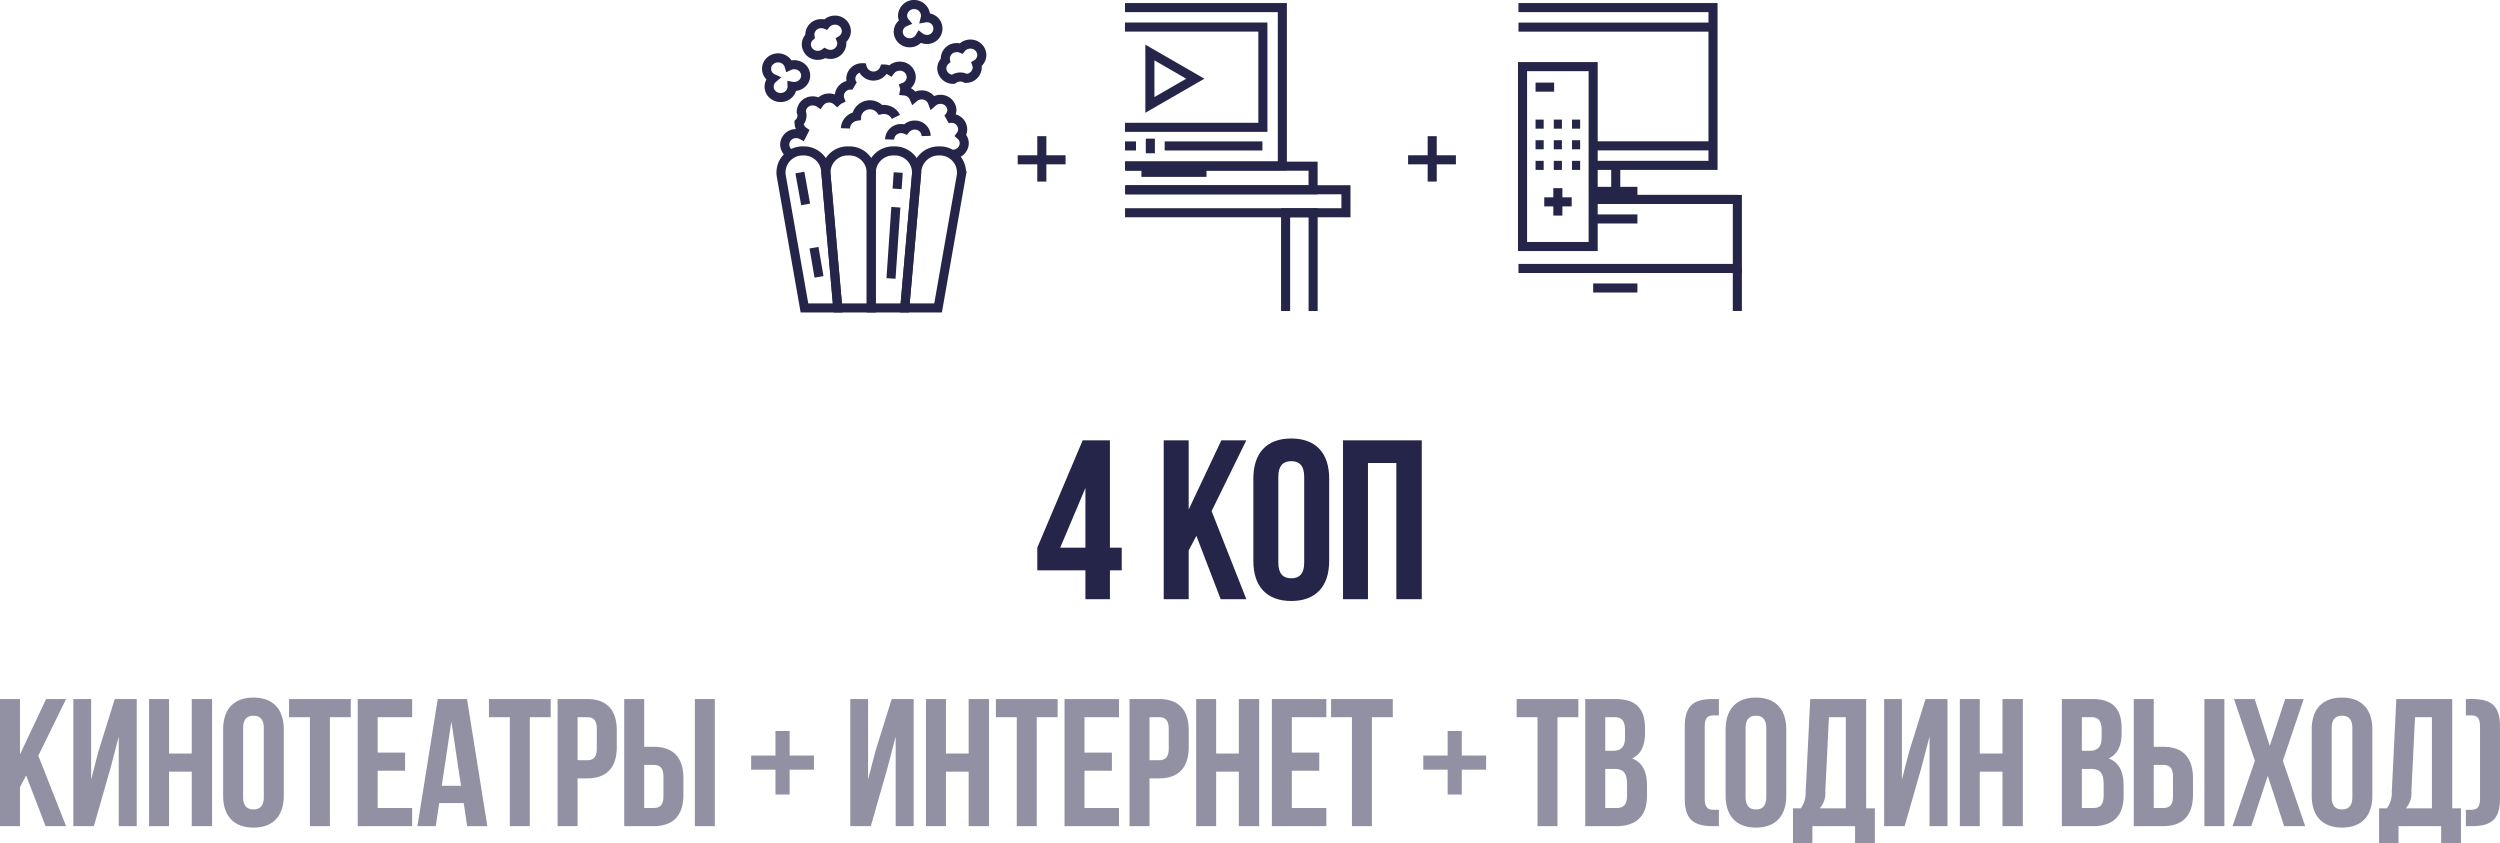 <svg xmlns="http://www.w3.org/2000/svg" width="275.38" height="92.88" viewBox="0 0 275.38 92.88"><g transform="translate(-469.24 -486)"><g transform="translate(7 -50)"><g transform="translate(546.678 536.5)"><path d="M1027.739,189.986l2.557-14.568a2.383,2.383,0,0,0-2.434-2.725h0a2.42,2.42,0,0,0-2.459,2.146l-1.333,15.148Z" transform="translate(-1008.846 -156.569)" fill="none" stroke="#242549" stroke-miterlimit="10" stroke-width="1"/><path d="M1017.794,189.986V175.034a2.406,2.406,0,0,0-2.467-2.341h-.062a2.394,2.394,0,0,0-2.46,2.536l1.3,14.758Z" transform="translate(-1006.262 -156.569)" fill="none" stroke="#242549" stroke-miterlimit="10" stroke-width="1"/><path d="M1021.811,172.693h-.062a2.407,2.407,0,0,0-2.468,2.341v14.953h3.69l1.3-14.758A2.4,2.4,0,0,0,1021.811,172.693Z" transform="translate(-1007.749 -156.569)" fill="none" stroke="#242549" stroke-miterlimit="10" stroke-width="1"/><path d="M1008.839,172.693h0a2.383,2.383,0,0,0-2.434,2.725l2.557,14.568h3.669l-1.333-15.148A2.42,2.42,0,0,0,1008.839,172.693Z" transform="translate(-1004.789 -156.569)" fill="none" stroke="#242549" stroke-miterlimit="10" stroke-width="1"/><line x1="0.634" y1="3.509" transform="translate(3.67 18.507)" fill="none" stroke="#242549" stroke-miterlimit="10" stroke-width="1"/><line x1="0.551" y1="3.217" transform="translate(5.226 26.783)" fill="none" stroke="#242549" stroke-miterlimit="10" stroke-width="1"/><line y1="1.797" x2="0.123" transform="translate(14.38 18.507)" fill="none" stroke="#242549" stroke-miterlimit="10" stroke-width="1"/><line y1="7.847" x2="0.535" transform="translate(13.707 22.328)" fill="none" stroke="#242549" stroke-miterlimit="10" stroke-width="1"/><path d="M1026.307,153.219a1.317,1.317,0,0,0-.192.019,1.129,1.129,0,0,0,.033-.262,1.269,1.269,0,0,0-2.535,0,1.153,1.153,0,0,0,.258.72,1.2,1.2,0,0,0-.735,1.088,1.236,1.236,0,0,0,1.268,1.2,1.272,1.272,0,0,0,1.11-.634,1.3,1.3,0,0,0,.795.272,1.2,1.2,0,1,0,0-2.4Z" transform="translate(-1008.632 -151.773)" fill="none" stroke="#242549" stroke-miterlimit="10" stroke-width="1"/><path d="M1004.854,161.575a1.355,1.355,0,0,0,.168.091,1.243,1.243,0,0,0-.187.2,1.164,1.164,0,0,0,.3,1.676,1.312,1.312,0,0,0,1.767-.286,1.152,1.152,0,0,0,.228-.729,1.3,1.3,0,0,0,1.263-.485,1.164,1.164,0,0,0-.3-1.676,1.32,1.32,0,0,0-1.292-.091,1.189,1.189,0,0,0-.482-.658,1.312,1.312,0,0,0-1.767.287A1.163,1.163,0,0,0,1004.854,161.575Z" transform="translate(-1004.319 -153.52)" fill="none" stroke="#242549" stroke-miterlimit="10" stroke-width="1"/><path d="M1033.773,158.625a1.236,1.236,0,0,0-1.268-1.2,1.285,1.285,0,0,0-1.006.479,1.315,1.315,0,0,0-.483-.092,1.236,1.236,0,0,0-1.267,1.2,1.131,1.131,0,0,0,.022.213,1.169,1.169,0,0,0-.408.879,1.236,1.236,0,0,0,1.268,1.2A1.288,1.288,0,0,1,1032,161.2a1.236,1.236,0,0,0,1.267-1.2,1.128,1.128,0,0,0-.067-.368A1.186,1.186,0,0,0,1033.773,158.625Z" transform="translate(-1010.06 -153.068)" fill="none" stroke="#242549" stroke-miterlimit="10" stroke-width="1"/><path d="M1025.931,170.2a1.236,1.236,0,0,0-1.267-1.2,1.285,1.285,0,0,0-1.006.479,1.321,1.321,0,0,0-.483-.092,1.237,1.237,0,0,0-1.268,1.2" transform="translate(-1008.351 -155.723)" fill="none" stroke="#242549" stroke-miterlimit="10" stroke-width="1"/><path d="M1021.148,167.434a1.442,1.442,0,0,0-.744-.7,1.538,1.538,0,0,0-.95-.076,1.444,1.444,0,0,0-.563-.428,1.509,1.509,0,0,0-1.95.709,1.337,1.337,0,0,0-.113.422,1.466,1.466,0,0,0-1.108.811,1.349,1.349,0,0,0-.128.526" transform="translate(-1006.903 -155.059)" fill="none" stroke="#242549" stroke-miterlimit="10" stroke-width="1"/><path d="M1014.412,155.2a1.236,1.236,0,0,0-1.267-1.2,1.285,1.285,0,0,0-1.006.479,1.319,1.319,0,0,0-.483-.092,1.236,1.236,0,0,0-1.267,1.2,1.131,1.131,0,0,0,.022.213,1.166,1.166,0,0,0-.408.879,1.236,1.236,0,0,0,1.268,1.2,1.3,1.3,0,0,0,.772-.256,1.313,1.313,0,0,0,.6.149,1.236,1.236,0,0,0,1.267-1.2,1.124,1.124,0,0,0-.067-.368A1.187,1.187,0,0,0,1014.412,155.2Z" transform="translate(-1005.622 -152.282)" fill="none" stroke="#242549" stroke-miterlimit="10" stroke-width="1"/><g transform="translate(2.008 6.778)"><path d="M1025.425,170.274a1.236,1.236,0,0,0,1.267-1.2,1.168,1.168,0,0,0-.4-.871,1.151,1.151,0,0,0,.226-.684,1.236,1.236,0,0,0-1.267-1.2,1.32,1.32,0,0,0-.433.077,1.387,1.387,0,0,0,.515-.963,1.236,1.236,0,0,0-1.267-1.2,1.3,1.3,0,0,0-.871.332,1.258,1.258,0,0,0-1.2-.823,1.3,1.3,0,0,0-.846.313,1.256,1.256,0,0,0-1.034-.747.927.927,0,0,0-.02-.431,1.2,1.2,0,0,0,.76-1.1,1.236,1.236,0,0,0-1.267-1.2,1.287,1.287,0,0,0-1.033.509,1.3,1.3,0,0,0-.684-.193,1.283,1.283,0,0,1-2.408-.143,1.237,1.237,0,0,0-1.268,1.2,1.152,1.152,0,0,0,.272.736,1.373,1.373,0,0,0-.272-.029,1.236,1.236,0,0,0-1.267,1.2,1.129,1.129,0,0,0,.068.372,1.256,1.256,0,0,0-.3.205,1.3,1.3,0,0,0-.892-.349,1.284,1.284,0,0,0-1.06.545,1.3,1.3,0,0,0-.737-.227,1.236,1.236,0,0,0-1.268,1.2,1.119,1.119,0,0,1-.244,1.2,1.183,1.183,0,0,0,.512.967l-.2.392a1.31,1.31,0,0,0-.624-.156,1.236,1.236,0,0,0-1.267,1.2,1.2,1.2,0,0,0,.682,1.067" transform="translate(-1006.924 -160.567)" fill="none" stroke="#242549" stroke-miterlimit="2" stroke-width="1"/></g></g><g transform="translate(586.161 536.837)"><path d="M3273.7-424.237h17.333V-406.8H3273.7" transform="translate(-3273.702 424.237)" fill="none" stroke="#242549" stroke-miterlimit="10" stroke-width="1"/><path d="M3286.287-407.675l-5-2.885v5.77Z" transform="translate(-3278.546 415.508)" fill="none" stroke="#242549" stroke-miterlimit="10" stroke-width="1"/><path d="M3273.7-418.314h15.191v11.045H3273.7" transform="translate(-3273.703 420.457)" fill="none" stroke="#242549" stroke-miterlimit="10" stroke-width="1"/><line x2="10.766" transform="translate(4.371 15.239)" fill="none" stroke="#242549" stroke-miterlimit="10" stroke-width="1"/><line x2="1.211" transform="translate(0.001 15.239)" fill="none" stroke="#242549" stroke-miterlimit="10" stroke-width="1"/><line y2="1.612" transform="translate(2.791 14.434)" fill="none" stroke="#242549" stroke-miterlimit="10" stroke-width="1"/><path d="M3273.884-375.952h20.652v2.6h-20.652" transform="translate(-3273.819 393.421)" fill="none" stroke="#242549" stroke-miterlimit="10" stroke-width="1"/><path d="M3273.722-368.777h24.327v2.533h-24.331" transform="translate(-3273.712 388.842)" fill="none" stroke="#242549" stroke-miterlimit="10" stroke-width="1"/><path d="M3323.969-350.957v-10.82H3327v10.82" transform="translate(-3306.278 384.375)" fill="none" stroke="#242549" stroke-miterlimit="10" stroke-width="1"/><line x2="7.168" transform="translate(1.809 18.146)" fill="none" stroke="#242549" stroke-miterlimit="10" stroke-width="1"/></g><g transform="translate(629.503 536.837)"><line y2="4.683" transform="translate(24.109 28.734)" fill="none" stroke="#242549" stroke-miterlimit="10" stroke-width="1"/><path d="M3347.137-332.245h21.429v17.379h-13.2" transform="translate(-3347.137 332.245)" fill="none" stroke="#242549" stroke-miterlimit="10" stroke-width="1"/><g transform="translate(0.448 6.502)"><rect width="7.779" height="19.815" fill="none" stroke="#242549" stroke-miterlimit="10" stroke-width="1"/><line x2="2.047" transform="translate(1.433 2.26)" fill="none" stroke="#242549" stroke-miterlimit="10" stroke-width="1"/><g transform="translate(1.433 6.335)"><line x2="0.896" fill="none" stroke="#242549" stroke-miterlimit="10" stroke-width="1"/><line x2="0.896" transform="translate(0 2.271)" fill="none" stroke="#242549" stroke-miterlimit="10" stroke-width="1"/><line x2="0.896" transform="translate(0 4.542)" fill="none" stroke="#242549" stroke-miterlimit="10" stroke-width="1"/><line x2="0.896" transform="translate(2.008)" fill="none" stroke="#242549" stroke-miterlimit="10" stroke-width="1"/><line x2="0.896" transform="translate(2.008 2.271)" fill="none" stroke="#242549" stroke-miterlimit="10" stroke-width="1"/><line x2="0.896" transform="translate(2.008 4.542)" fill="none" stroke="#242549" stroke-miterlimit="10" stroke-width="1"/></g><g transform="translate(5.45 6.335)"><line x2="0.896" fill="none" stroke="#242549" stroke-miterlimit="10" stroke-width="1"/><line x2="0.896" transform="translate(0 2.271)" fill="none" stroke="#242549" stroke-miterlimit="10" stroke-width="1"/><line x2="0.896" transform="translate(0 4.542)" fill="none" stroke="#242549" stroke-miterlimit="10" stroke-width="1"/></g><line y2="3.022" transform="translate(3.889 13.386)" fill="none" stroke="#242549" stroke-miterlimit="10" stroke-width="1"/><line x1="3.022" transform="translate(2.391 14.897)" fill="none" stroke="#242549" stroke-miterlimit="10" stroke-width="1"/></g><line x1="13.202" transform="translate(8.227 15.229)" fill="none" stroke="#242549" stroke-miterlimit="10" stroke-width="1"/><line x1="21.429" transform="translate(0 2.15)" fill="none" stroke="#242549" stroke-miterlimit="10" stroke-width="1"/><line y2="2.857" transform="translate(10.714 17.379)" fill="none" stroke="#242549" stroke-miterlimit="10" stroke-width="1"/><line x1="4.875" transform="translate(8.227 20.243)" fill="none" stroke="#242549" stroke-miterlimit="10" stroke-width="1"/><line x1="4.875" transform="translate(8.227 23.281)" fill="none" stroke="#242549" stroke-miterlimit="10" stroke-width="1"/><line x1="4.875" transform="translate(8.227 30.884)" fill="none" stroke="#242549" stroke-miterlimit="10" stroke-width="1"/><line x1="15.883" transform="translate(8.227 21.131)" fill="none" stroke="#242549" stroke-miterlimit="10" stroke-width="1"/><path d="M3347.138-265.662h24.11v-7.6h-15.883" transform="translate(-3347.138 294.396)" fill="none" stroke="#242549" stroke-miterlimit="10" stroke-width="1"/></g><g transform="translate(574.343 551.022)"><line y1="5" transform="translate(2.657 -0.022)" fill="none" stroke="#242549" stroke-width="1"/><line y1="5.27" transform="translate(0 2.581) rotate(-90)" fill="none" stroke="#242549" stroke-width="1"/></g><g transform="translate(617.343 551.022)"><line y1="5" transform="translate(2.657 -0.022)" fill="none" stroke="#242549" stroke-width="1"/><line y1="5.27" transform="translate(0 2.581) rotate(-90)" fill="none" stroke="#242549" stroke-width="1"/></g></g><path d="M-132.74,0h2.26l-3.06-7.76,3.06-6.24h-2.2l-2.88,6.1V-14h-2.2V0h2.2V-4.3l.68-1.28Zm7.16-6.42.9-3.44V0h1.98V-14h-2.42l-1.8,5.78-.8,3.08V-14h-1.96V0h2.26Zm6.44.42h2.5V0h2.24V-14h-2.24v6h-2.5v-6h-2.2V0h2.2Zm8.16-4.78c0-1,.44-1.38,1.14-1.38s1.14.38,1.14,1.38v7.56c0,1-.44,1.38-1.14,1.38s-1.14-.38-1.14-1.38Zm-2.2,7.42c0,2.24,1.18,3.52,3.34,3.52s3.34-1.28,3.34-3.52v-7.28c0-2.24-1.18-3.52-3.34-3.52s-3.34,1.28-3.34,3.52Zm7.26-8.64h2.3V0h2.2V-12h2.3v-2h-6.8Zm9.76,0h3.8v-2h-6V0h6V-2h-3.8V-6.1h3.02v-2h-3.02Zm9.84-2h-3.22L-91.78,0h2.02l.38-2.54h2.7L-86.3,0h2.22Zm-1.72,2.48,1.06,7.08H-89.1ZM-83.9-12h2.3V0h2.2V-12h2.3v-2h-6.8Zm10.8-2h-3.24V0h2.2V-5.26h1.04c2.2,0,3.28-1.22,3.28-3.46v-1.82C-69.82-12.78-70.9-14-73.1-14Zm0,2c.7,0,1.08.32,1.08,1.32v2.1c0,1-.38,1.32-1.08,1.32h-1.04V-12Zm7.34,12c2.2,0,3.28-1.22,3.28-3.46V-5.28c0-2.24-1.08-3.46-3.28-3.46H-66.8V-14H-69V0ZM-66.8-2V-6.74h1.04c.7,0,1.08.32,1.08,1.32v2.1c0,1-.38,1.32-1.08,1.32Zm7.78,2V-14h-2.2V0Zm8.24-10.48h-1.56v2.7h-2.68v1.56h2.68v2.74h1.56V-6.22h2.68V-7.78h-2.68ZM-40-6.42l.9-3.44V0h1.98V-14h-2.42l-1.8,5.78-.8,3.08V-14H-44.1V0h2.26Zm6.44.42h2.5V0h2.24V-14h-2.24v6h-2.5v-6h-2.2V0h2.2Zm5.5-6h2.3V0h2.2V-12h2.3v-2h-6.8Zm9.76,0h3.8v-2h-6V0h6V-2h-3.8V-6.1h3.02v-2H-18.3Zm8.2-2h-3.24V0h2.2V-5.26h1.04c2.2,0,3.28-1.22,3.28-3.46v-1.82C-6.82-12.78-7.9-14-10.1-14Zm0,2c.7,0,1.08.32,1.08,1.32v2.1c0,1-.38,1.32-1.08,1.32h-1.04V-12Zm6.3,6h2.5V0H.94V-14H-1.3v6H-3.8v-6H-6V0h2.2Zm8.34-6h3.8v-2h-6V0h6V-2H4.54V-6.1H7.56v-2H4.54Zm4.32,0h2.3V0h2.2V-12h2.3v-2H8.86Zm14.4,1.52H21.7v2.7H19.02v1.56H21.7v2.74h1.56V-6.22h2.68V-7.78H23.26ZM29.3-12h2.3V0h2.2V-12h2.3v-2H29.3Zm10.88-2H36.86V0h3.46c2.2,0,3.34-1.16,3.34-3.32V-4.46c0-1.48-.46-2.54-1.64-3,.98-.46,1.42-1.38,1.42-2.82v-.5C43.44-12.94,42.46-14,40.18-14Zm-.14,7.7c1,0,1.42.4,1.42,1.7v1.22c0,1.04-.4,1.38-1.14,1.38H39.06V-6.3Zm.08-5.7c.78,0,1.12.44,1.12,1.44v.78c0,1.12-.5,1.48-1.32,1.48h-.86V-12ZM50.9-14c-2.2,0-3.08.82-3.08,3.06v7.88C47.82-.82,48.7,0,50.9,0h.68V-1.8h-.54c-.7,0-1.02-.26-1.02-1.26v-7.88c0-1,.32-1.26,1.02-1.26h.54V-14Zm3.62,3.22c0-1,.44-1.38,1.14-1.38s1.14.38,1.14,1.38v7.56c0,1-.44,1.38-1.14,1.38s-1.14-.38-1.14-1.38Zm-2.2,7.42c0,2.24,1.18,3.52,3.34,3.52S59-1.12,59-3.36v-7.28c0-2.24-1.18-3.52-3.34-3.52s-3.34,1.28-3.34,3.52ZM68.76,1.88V-1.96H67.8V-14H61.64l-.5,10.22a2.9,2.9,0,0,1-.54,1.82h-.86V1.88h2.14V0h4.7V1.88ZM63.7-12h1.86V-1.96H62.68a2.48,2.48,0,0,0,.62-1.86ZM73.88-6.42l.9-3.44V0h1.98V-14H74.34l-1.8,5.78-.8,3.08V-14H69.78V0h2.26ZM80.32-6h2.5V0h2.24V-14H82.82v6h-2.5v-6h-2.2V0h2.2Zm12.36-8H89.36V0h3.46c2.2,0,3.34-1.16,3.34-3.32V-4.46c0-1.48-.46-2.54-1.64-3,.98-.46,1.42-1.38,1.42-2.82v-.5C95.94-12.94,94.96-14,92.68-14Zm-.14,7.7c1,0,1.42.4,1.42,1.7v1.22c0,1.04-.4,1.38-1.14,1.38H91.56V-6.3Zm.08-5.7c.78,0,1.12.44,1.12,1.44v.78c0,1.12-.5,1.48-1.32,1.48h-.86V-12Zm7.9,12c2.2,0,3.28-1.22,3.28-3.46V-5.28c0-2.24-1.08-3.46-3.28-3.46H99.48V-14h-2.2V0ZM99.48-2V-6.74h1.04c.7,0,1.08.32,1.08,1.32v2.1c0,1-.38,1.32-1.08,1.32Zm7.78,2V-14h-2.2V0Zm6.7-14-1.7,5.16L110.6-14h-2.28l2.3,6.8L108.16,0h2.06l1.82-5.54L113.84,0h2.32L113.7-7.2,116-14Zm5.12,3.22c0-1,.44-1.38,1.14-1.38s1.14.38,1.14,1.38v7.56c0,1-.44,1.38-1.14,1.38s-1.14-.38-1.14-1.38Zm-2.2,7.42c0,2.24,1.18,3.52,3.34,3.52s3.34-1.28,3.34-3.52v-7.28c0-2.24-1.18-3.52-3.34-3.52s-3.34,1.28-3.34,3.52Zm16.44,5.24V-1.96h-.96V-14H126.2l-.5,10.22a2.9,2.9,0,0,1-.54,1.82h-.86V1.88h2.14V0h4.7V1.88ZM128.26-12h1.86V-1.96h-2.88a2.48,2.48,0,0,0,.62-1.86Zm5.6-2v1.8h.54c.7,0,1.02.26,1.02,1.26v7.88c0,1-.32,1.26-1.02,1.26h-.54V0h.68c2.2,0,3.08-.82,3.08-3.06v-7.88c0-2.24-.88-3.06-3.08-3.06Z" transform="translate(607 577)" fill="#242549" opacity="0.5"/><path d="M-21.5-3.175h5.3V0h2.7V-3.175h1.3v-2.5h-1.3V-17.5h-3l-5,11.825Zm2.525-2.5L-16.2-12.25v6.575ZM-1.3,0H1.525L-2.3-9.7l3.825-7.8h-2.75l-3.6,7.625V-17.5h-2.75V0h2.75V-5.375l.85-1.6ZM5.05-13.475c0-1.25.55-1.725,1.425-1.725S7.9-14.725,7.9-13.475v9.45C7.9-2.775,7.35-2.3,6.475-2.3S5.05-2.775,5.05-4.025ZM2.3-4.2C2.3-1.4,3.775.2,6.475.2S10.65-1.4,10.65-4.2v-9.1c0-2.8-1.475-4.4-4.175-4.4S2.3-16.1,2.3-13.3ZM14.925-15H18.05V0h2.8V-17.5H12.175V0h2.75Z" transform="translate(605 552)" fill="#242549"/></g></svg>